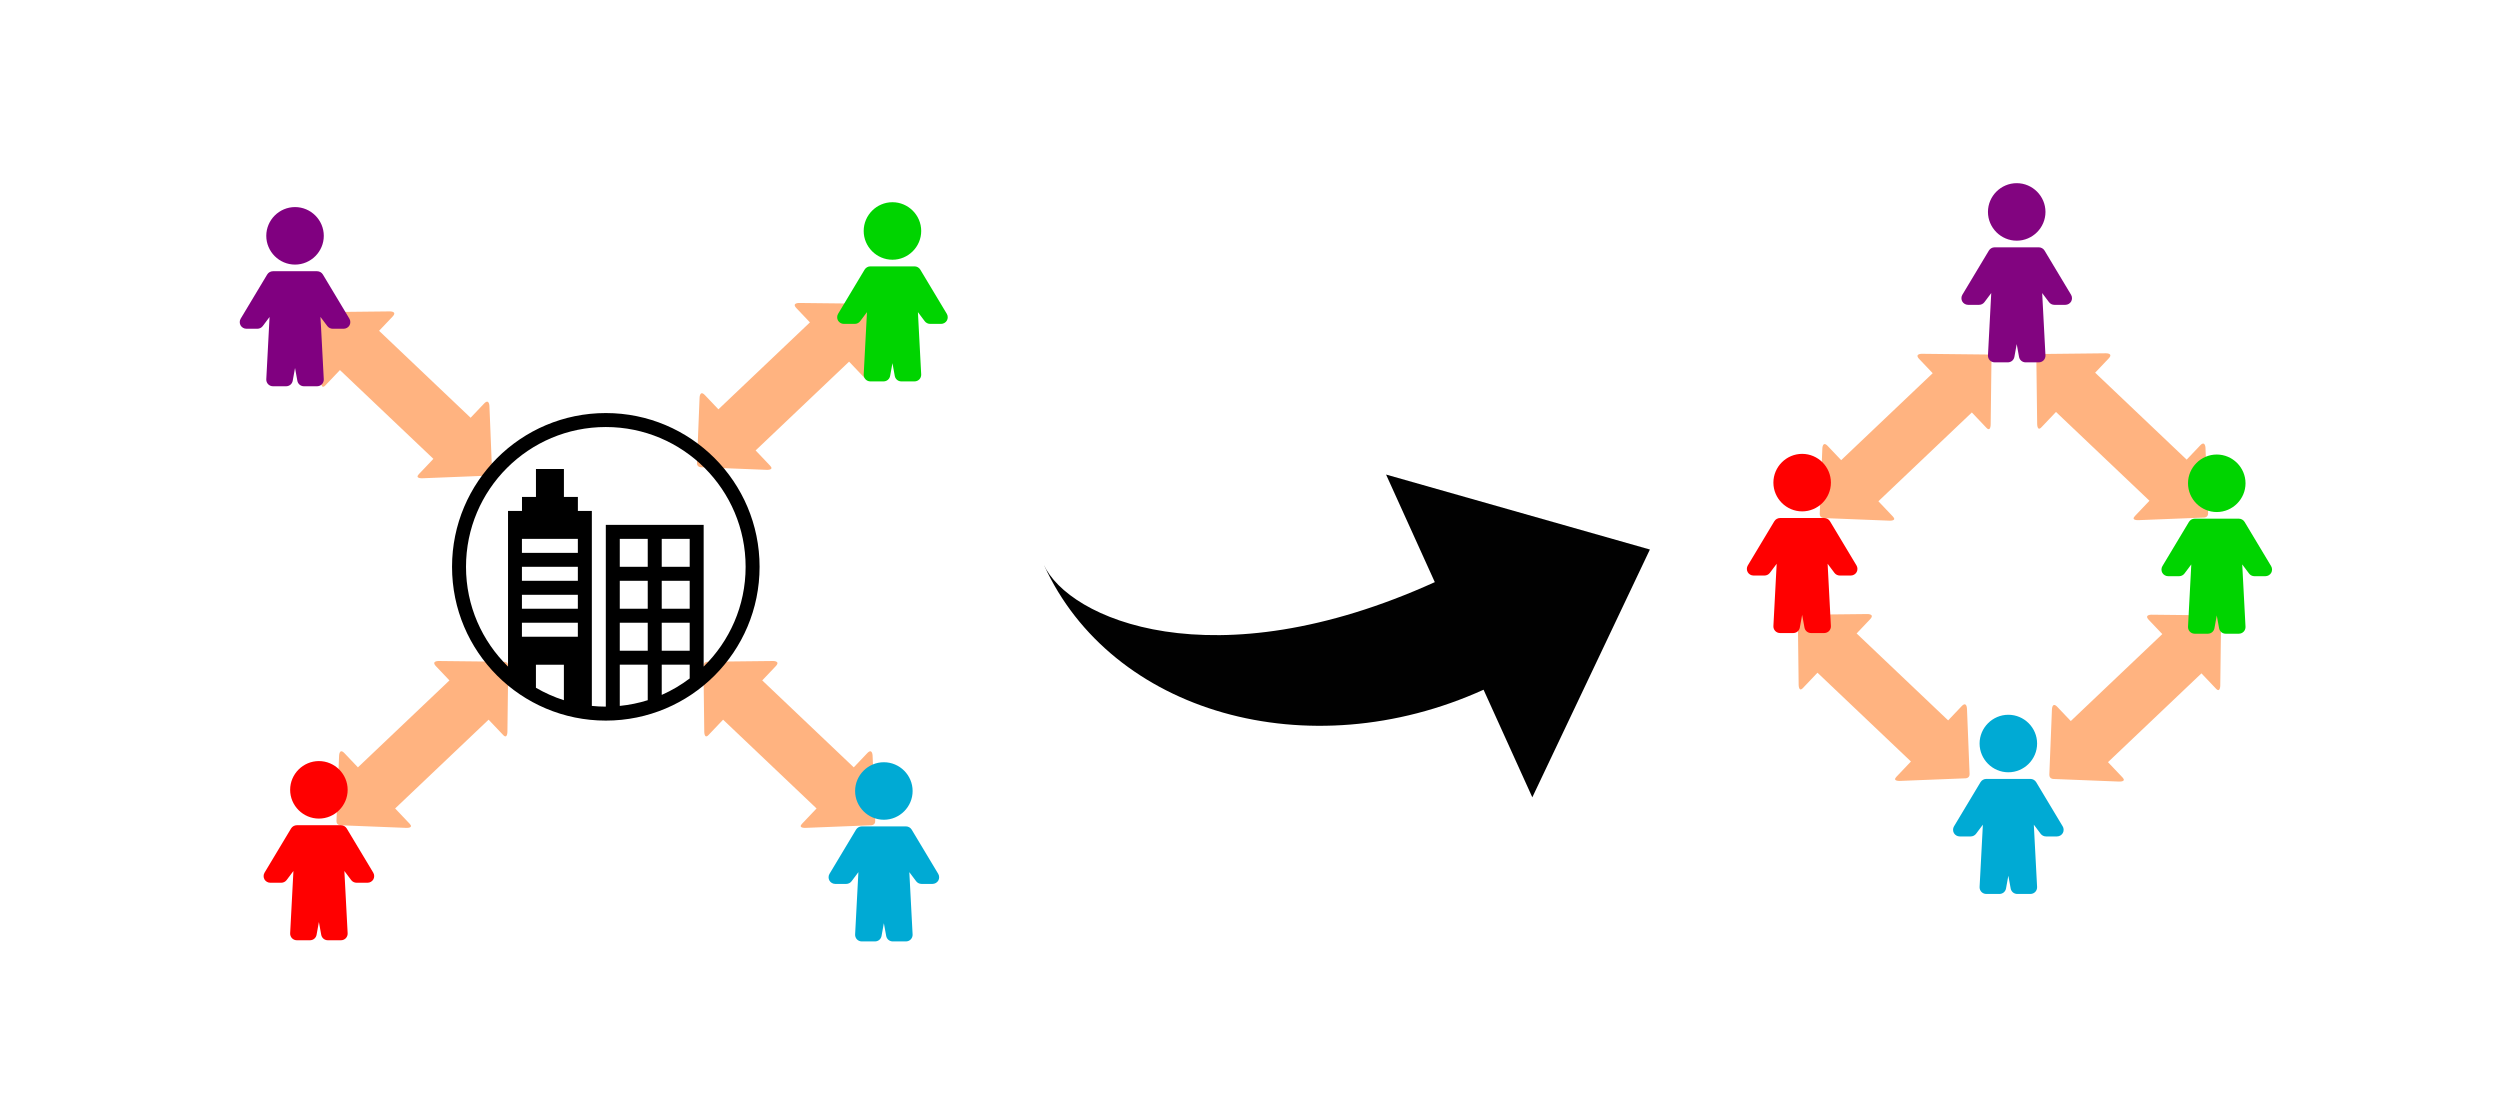 <?xml version="1.0" encoding="UTF-8" standalone="no"?>
<!-- Created with Inkscape (http://www.inkscape.org/) -->

<svg
   width="2600mm"
   height="1156mm"
   viewBox="0 0 2600 1156"
   version="1.1"
   id="svg5"
   inkscape:version="1.1.1 (3bf5ae0d25, 2021-09-20)"
   sodipodi:docname="p2p.svg"
   inkscape:export-filename="C:\Users\kaned\Desktop\thumbnail.png"
   inkscape:export-xdpi="25.4"
   inkscape:export-ydpi="25.4"
   xmlns:inkscape="http://www.inkscape.org/namespaces/inkscape"
   xmlns:sodipodi="http://sodipodi.sourceforge.net/DTD/sodipodi-0.dtd"
   xmlns="http://www.w3.org/2000/svg"
   xmlns:svg="http://www.w3.org/2000/svg">
  <sodipodi:namedview
     id="namedview7"
     pagecolor="#ffffff"
     bordercolor="#666666"
     borderopacity="1.0"
     inkscape:pageshadow="2"
     inkscape:pageopacity="0.0"
     inkscape:pagecheckerboard="0"
     inkscape:document-units="mm"
     showgrid="false"
     inkscape:zoom="0.091757856"
     inkscape:cx="3798.0399"
     inkscape:cy="2719.1132"
     inkscape:window-width="1920"
     inkscape:window-height="1009"
     inkscape:window-x="1912"
     inkscape:window-y="-8"
     inkscape:window-maximized="1"
     inkscape:current-layer="layer1" />
  <defs
     id="defs2" />
  <g
     inkscape:label="Ebene 1"
     inkscape:groupmode="layer"
     id="layer1">
    <g
       id="g79-2"
       transform="matrix(0.18,-0.171,0.171,0.18,639.309,397.115)"
       style="fill:#ffb380">
      <g
         id="g47-10"
         style="fill:#ffb380">
        <g
           id="c110_arrows-8"
           style="fill:#ffb380">
          <path
             d="M 984.3,483.6 C 965.6,465 788.1,293 788.1,293 c 0,0 -23.7,-23.8 -23.7,7.7 0,31.7 0,81.9 0,81.9 H 235.6 c 0,0 0,-50.3 0,-81.9 0,-31.5 -23.7,-7.7 -23.7,-7.7 0,0 -177.6,172 -196.2,190.6 -13.6,13.6 1.6,26.4 1.6,26.4 l 190.1,195.5 c 0,0 22.6,23.9 22.6,-2.1 -0.1,-26 0,-88.6 0,-88.6 h 540 c 0,0 0,62.8 0,88.6 0,26 22.7,2 22.7,2 L 982.9,510.1 c -0.1,0 15,-12.8 1.4,-26.5 z"
             id="path43-8"
             style="fill:#ffb380" />
        </g>
        <g
           id="Capa_1_136_-32"
           style="fill:#ffb380" />
      </g>
      <g
         id="g49-0"
         style="fill:#ffb380" />
      <g
         id="g51-9"
         style="fill:#ffb380" />
      <g
         id="g53-5"
         style="fill:#ffb380" />
      <g
         id="g55-2"
         style="fill:#ffb380" />
      <g
         id="g57-9"
         style="fill:#ffb380" />
      <g
         id="g59-4"
         style="fill:#ffb380" />
      <g
         id="g61-2"
         style="fill:#ffb380" />
      <g
         id="g63-68"
         style="fill:#ffb380" />
      <g
         id="g65-3"
         style="fill:#ffb380" />
      <g
         id="g67-6"
         style="fill:#ffb380" />
      <g
         id="g69-44"
         style="fill:#ffb380" />
      <g
         id="g71-3"
         style="fill:#ffb380" />
      <g
         id="g73-1"
         style="fill:#ffb380" />
      <g
         id="g75-3"
         style="fill:#ffb380" />
      <g
         id="g77-74"
         style="fill:#ffb380" />
    </g>
    <g
       id="g79-9-7"
       transform="matrix(-0.18,-0.171,-0.171,0.18,597.262,405.877)"
       style="fill:#ffb380">
      <g
         id="g47-1-1"
         style="fill:#ffb380">
        <g
           id="c110_arrows-9-5"
           style="fill:#ffb380">
          <path
             d="M 984.3,483.6 C 965.6,465 788.1,293 788.1,293 c 0,0 -23.7,-23.8 -23.7,7.7 0,31.7 0,81.9 0,81.9 H 235.6 c 0,0 0,-50.3 0,-81.9 0,-31.5 -23.7,-7.7 -23.7,-7.7 0,0 -177.6,172 -196.2,190.6 -13.6,13.6 1.6,26.4 1.6,26.4 l 190.1,195.5 c 0,0 22.6,23.9 22.6,-2.1 -0.1,-26 0,-88.6 0,-88.6 h 540 c 0,0 0,62.8 0,88.6 0,26 22.7,2 22.7,2 L 982.9,510.1 c -0.1,0 15,-12.8 1.4,-26.5 z"
             id="path43-3-2"
             style="fill:#ffb380" />
        </g>
        <g
           id="Capa_1_136_-9-70"
           style="fill:#ffb380" />
      </g>
      <g
         id="g49-2-39"
         style="fill:#ffb380" />
      <g
         id="g51-5-56"
         style="fill:#ffb380" />
      <g
         id="g53-6-38"
         style="fill:#ffb380" />
      <g
         id="g55-8-4"
         style="fill:#ffb380" />
      <g
         id="g57-5-5"
         style="fill:#ffb380" />
      <g
         id="g59-1-8"
         style="fill:#ffb380" />
      <g
         id="g61-0-5"
         style="fill:#ffb380" />
      <g
         id="g63-5-62"
         style="fill:#ffb380" />
      <g
         id="g65-6-1"
         style="fill:#ffb380" />
      <g
         id="g67-9-3"
         style="fill:#ffb380" />
      <g
         id="g69-4-2"
         style="fill:#ffb380" />
      <g
         id="g71-0-08"
         style="fill:#ffb380" />
      <g
         id="g73-0-23"
         style="fill:#ffb380" />
      <g
         id="g75-6-1"
         style="fill:#ffb380" />
      <g
         id="g77-7-2"
         style="fill:#ffb380" />
    </g>
    <path
       fill="#010101"
       d="m 1085.6,587.37 c 25.351,55.946 175.216,122.904 406.602,18.058 l -50.701,-111.892 274.381,77.97 -122.279,257.706 -50.701,-111.892 c -182.255,82.584 -387.415,24.284 -457.302,-129.951 z"
       id="path33"
       style="stroke-width:1.043" />
    <g
       id="g79"
       transform="matrix(0.18,-0.171,0.171,0.18,264.405,769.468)"
       style="fill:#ffb380">
      <g
         id="g47"
         style="fill:#ffb380">
        <g
           id="c110_arrows"
           style="fill:#ffb380">
          <path
             d="M 984.3,483.6 C 965.6,465 788.1,293 788.1,293 c 0,0 -23.7,-23.8 -23.7,7.7 0,31.7 0,81.9 0,81.9 H 235.6 c 0,0 0,-50.3 0,-81.9 0,-31.5 -23.7,-7.7 -23.7,-7.7 0,0 -177.6,172 -196.2,190.6 -13.6,13.6 1.6,26.4 1.6,26.4 l 190.1,195.5 c 0,0 22.6,23.9 22.6,-2.1 -0.1,-26 0,-88.6 0,-88.6 h 540 c 0,0 0,62.8 0,88.6 0,26 22.7,2 22.7,2 L 982.9,510.1 c -0.1,0 15,-12.8 1.4,-26.5 z"
             id="path43"
             style="fill:#ffb380" />
        </g>
        <g
           id="Capa_1_136_"
           style="fill:#ffb380" />
      </g>
      <g
         id="g49"
         style="fill:#ffb380" />
      <g
         id="g51"
         style="fill:#ffb380" />
      <g
         id="g53"
         style="fill:#ffb380" />
      <g
         id="g55"
         style="fill:#ffb380" />
      <g
         id="g57"
         style="fill:#ffb380" />
      <g
         id="g59"
         style="fill:#ffb380" />
      <g
         id="g61"
         style="fill:#ffb380" />
      <g
         id="g63"
         style="fill:#ffb380" />
      <g
         id="g65"
         style="fill:#ffb380" />
      <g
         id="g67"
         style="fill:#ffb380" />
      <g
         id="g69"
         style="fill:#ffb380" />
      <g
         id="g71"
         style="fill:#ffb380" />
      <g
         id="g73"
         style="fill:#ffb380" />
      <g
         id="g75"
         style="fill:#ffb380" />
      <g
         id="g77"
         style="fill:#ffb380" />
    </g>
    <g
       id="g79-9"
       transform="matrix(-0.18,-0.171,-0.171,0.18,995.747,769.468)"
       style="fill:#ffb380">
      <g
         id="g47-1"
         style="fill:#ffb380">
        <g
           id="c110_arrows-9"
           style="fill:#ffb380">
          <path
             d="M 984.3,483.6 C 965.6,465 788.1,293 788.1,293 c 0,0 -23.7,-23.8 -23.7,7.7 0,31.7 0,81.9 0,81.9 H 235.6 c 0,0 0,-50.3 0,-81.9 0,-31.5 -23.7,-7.7 -23.7,-7.7 0,0 -177.6,172 -196.2,190.6 -13.6,13.6 1.6,26.4 1.6,26.4 l 190.1,195.5 c 0,0 22.6,23.9 22.6,-2.1 -0.1,-26 0,-88.6 0,-88.6 h 540 c 0,0 0,62.8 0,88.6 0,26 22.7,2 22.7,2 L 982.9,510.1 c -0.1,0 15,-12.8 1.4,-26.5 z"
             id="path43-3"
             style="fill:#ffb380" />
        </g>
        <g
           id="Capa_1_136_-9"
           style="fill:#ffb380" />
      </g>
      <g
         id="g49-2"
         style="fill:#ffb380" />
      <g
         id="g51-5"
         style="fill:#ffb380" />
      <g
         id="g53-6"
         style="fill:#ffb380" />
      <g
         id="g55-8"
         style="fill:#ffb380" />
      <g
         id="g57-5"
         style="fill:#ffb380" />
      <g
         id="g59-1"
         style="fill:#ffb380" />
      <g
         id="g61-0"
         style="fill:#ffb380" />
      <g
         id="g63-5"
         style="fill:#ffb380" />
      <g
         id="g65-6"
         style="fill:#ffb380" />
      <g
         id="g67-9"
         style="fill:#ffb380" />
      <g
         id="g69-4"
         style="fill:#ffb380" />
      <g
         id="g71-0"
         style="fill:#ffb380" />
      <g
         id="g73-0"
         style="fill:#ffb380" />
      <g
         id="g75-6"
         style="fill:#ffb380" />
      <g
         id="g77-7"
         style="fill:#ffb380" />
    </g>
    <path
       style="color:#000000;font-style:normal;font-variant:normal;font-weight:normal;font-stretch:normal;line-height:normal;font-family:Sans;-inkscape-font-specification:Sans;text-indent:0;text-align:start;text-decoration:none;text-decoration-line:none;letter-spacing:normal;word-spacing:normal;text-transform:none;writing-mode:lr-tb;direction:ltr;baseline-shift:baseline;text-anchor:start;display:inline;overflow:visible;visibility:visible;fill:#00aad4;fill-opacity:1;fill-rule:nonzero;stroke:none;stroke-width:11.249;marker:none;enable-background:accumulate"
       d="m 919.217,792.729 c 16.436,0 29.909,13.472 29.909,29.909 0,16.436 -13.472,29.908 -29.909,29.908 -16.436,0 -29.909,-13.472 -29.909,-29.908 0,-16.436 13.472,-29.909 29.909,-29.909 z m 23.007,66.719 c 2.372,0 4.703,1.317 5.924,3.35 l 27.608,46.013 c 1.25,2.083 1.284,4.845 0.087,6.959 -1.198,2.114 -3.581,3.496 -6.011,3.494 h -11.503 c -2.133,0 -4.241,-1.054 -5.522,-2.761 l -7.103,-9.475 3.408,64.777 c 0.1,1.866 -0.599,3.762 -1.884,5.119 -1.284,1.357 -3.135,2.155 -5.004,2.157 H 928.42 c -1.601,0 -3.201,-0.583 -4.429,-1.611 -1.228,-1.028 -2.074,-2.493 -2.358,-4.069 l -2.416,-13.286 -2.416,13.286 c -0.284,1.576 -1.13,3.042 -2.358,4.069 -1.228,1.028 -2.828,1.609 -4.429,1.611 h -13.804 c -1.869,0 -3.719,-0.8 -5.004,-2.157 -1.285,-1.357 -1.985,-3.253 -1.883,-5.119 l 3.408,-64.777 -7.103,9.475 c -1.28,1.707 -3.389,2.761 -5.522,2.761 h -11.503 c -2.429,0 -4.812,-1.38 -6.01,-3.494 -1.198,-2.114 -1.164,-4.876 0.087,-6.959 l 27.608,-46.013 c 1.221,-2.034 3.552,-3.352 5.924,-3.35 h 23.006 z"
       id="path4942-0-2-1" />
    <path
       style="color:#000000;font-style:normal;font-variant:normal;font-weight:normal;font-stretch:normal;line-height:normal;font-family:Sans;-inkscape-font-specification:Sans;text-indent:0;text-align:start;text-decoration:none;text-decoration-line:none;letter-spacing:normal;word-spacing:normal;text-transform:none;writing-mode:lr-tb;direction:ltr;baseline-shift:baseline;text-anchor:start;display:inline;overflow:visible;visibility:visible;fill:#ff0000;fill-opacity:1;fill-rule:nonzero;stroke:none;stroke-width:11.249;marker:none;enable-background:accumulate"
       d="m 331.658,791.517 c 16.436,0 29.909,13.472 29.909,29.908 0,16.436 -13.472,29.909 -29.909,29.909 -16.436,0 -29.908,-13.472 -29.908,-29.909 0,-16.436 13.472,-29.908 29.908,-29.908 z m 23.007,66.719 c 2.372,-0.002 4.703,1.316 5.924,3.35 l 27.608,46.013 c 1.25,2.083 1.284,4.846 0.087,6.959 -1.198,2.114 -3.581,3.496 -6.011,3.494 h -11.503 c -2.133,0 -4.241,-1.054 -5.522,-2.761 l -7.103,-9.476 3.408,64.778 c 0.1,1.866 -0.599,3.762 -1.884,5.119 -1.284,1.357 -3.135,2.155 -5.004,2.157 h -13.804 c -1.601,0 -3.201,-0.583 -4.429,-1.611 -1.228,-1.028 -2.074,-2.493 -2.358,-4.069 l -2.416,-13.286 -2.416,13.286 c -0.284,1.576 -1.13,3.042 -2.358,4.069 -1.228,1.028 -2.828,1.609 -4.429,1.611 h -13.804 c -1.869,0 -3.719,-0.8 -5.004,-2.157 -1.285,-1.357 -1.985,-3.253 -1.884,-5.119 l 3.408,-64.778 -7.103,9.476 c -1.28,1.707 -3.389,2.761 -5.522,2.761 h -11.503 c -2.429,0 -4.812,-1.38 -6.01,-3.494 -1.198,-2.114 -1.164,-4.876 0.087,-6.959 l 27.608,-46.013 c 1.221,-2.034 3.552,-3.352 5.924,-3.35 h 23.006 z"
       id="path4942-0" />
    <path
       d="m 630.044,429.577 c -88.316,0 -159.923,71.606 -159.923,159.923 0,88.349 71.606,159.923 159.923,159.923 88.316,0 159.922,-71.573 159.922,-159.923 0,-88.316 -71.606,-159.923 -159.922,-159.923 z m -43.603,298.631 c -10.248,-3.231 -19.941,-7.637 -29.08,-12.924 v -23.988 h 29.08 z m 14.524,-66.025 h -58.16 v -14.524 h 58.16 z m 0,-29.08 h -58.16 v -14.524 h 58.16 z m 0,-29.08 h -58.16 v -14.524 h 58.16 z m 0,-29.047 h -58.16 v -14.524 h 58.16 z m 72.683,153.232 c -9.334,2.937 -19.06,4.928 -29.08,5.94 v -42.885 h 29.08 z m 0,-51.469 h -29.08 v -29.08 h 29.08 z m 0,-43.636 h -29.08 v -29.08 h 29.08 z m 0,-43.603 h -29.08 v -29.08 h 29.08 z m 43.636,116.091 c -8.975,6.756 -18.669,12.533 -29.08,17.102 v -31.43 h 29.08 z m 0,-28.851 h -29.08 v -29.08 h 29.08 z m 0,-43.636 h -29.08 v -29.08 h 29.08 z m 0,-43.603 h -29.08 v -29.08 h 29.08 z m 14.524,103.754 V 545.896 H 630.044 v 189.002 c -4.896,0 -9.759,-0.261 -14.524,-0.751 V 531.34 h -14.524 v -14.524 h -14.524 v -29.08 h -29.08 v 29.08 h -14.524 v 14.524 H 528.346 v 161.913 c -26.958,-26.404 -43.701,-63.088 -43.701,-103.754 0,-80.288 65.111,-145.399 145.399,-145.399 80.288,0 145.399,65.111 145.399,145.399 0,40.666 -16.743,77.35 -43.636,103.754 z"
       id="path21"
       style="stroke-width:0.326" />
    <g
       id="g79-4"
       transform="matrix(0.18,-0.171,0.171,0.18,1806.987,449.972)"
       style="fill:#ffb380">
      <g
         id="g47-7"
         style="fill:#ffb380">
        <g
           id="c110_arrows-5"
           style="fill:#ffb380">
          <path
             d="M 984.3,483.6 C 965.6,465 788.1,293 788.1,293 c 0,0 -23.7,-23.8 -23.7,7.7 0,31.7 0,81.9 0,81.9 H 235.6 c 0,0 0,-50.3 0,-81.9 0,-31.5 -23.7,-7.7 -23.7,-7.7 0,0 -177.6,172 -196.2,190.6 -13.6,13.6 1.6,26.4 1.6,26.4 l 190.1,195.5 c 0,0 22.6,23.9 22.6,-2.1 -0.1,-26 0,-88.6 0,-88.6 h 540 c 0,0 0,62.8 0,88.6 0,26 22.7,2 22.7,2 L 982.9,510.1 c -0.1,0 15,-12.8 1.4,-26.5 z"
             id="path43-2"
             style="fill:#ffb380" />
        </g>
        <g
           id="Capa_1_136_-3"
           style="fill:#ffb380" />
      </g>
      <g
         id="g49-9"
         style="fill:#ffb380" />
      <g
         id="g51-2"
         style="fill:#ffb380" />
      <g
         id="g53-2"
         style="fill:#ffb380" />
      <g
         id="g55-1"
         style="fill:#ffb380" />
      <g
         id="g57-56"
         style="fill:#ffb380" />
      <g
         id="g59-3"
         style="fill:#ffb380" />
      <g
         id="g61-5"
         style="fill:#ffb380" />
      <g
         id="g63-6"
         style="fill:#ffb380" />
      <g
         id="g65-9"
         style="fill:#ffb380" />
      <g
         id="g67-1"
         style="fill:#ffb380" />
      <g
         id="g69-9"
         style="fill:#ffb380" />
      <g
         id="g71-6"
         style="fill:#ffb380" />
      <g
         id="g73-5"
         style="fill:#ffb380" />
      <g
         id="g75-5"
         style="fill:#ffb380" />
      <g
         id="g77-5"
         style="fill:#ffb380" />
    </g>
    <g
       id="g79-9-3"
       transform="matrix(-0.18,-0.171,-0.171,0.18,2381.965,449.443)"
       style="fill:#ffb380">
      <g
         id="g47-1-8"
         style="fill:#ffb380">
        <g
           id="c110_arrows-9-8"
           style="fill:#ffb380">
          <path
             d="M 984.3,483.6 C 965.6,465 788.1,293 788.1,293 c 0,0 -23.7,-23.8 -23.7,7.7 0,31.7 0,81.9 0,81.9 H 235.6 c 0,0 0,-50.3 0,-81.9 0,-31.5 -23.7,-7.7 -23.7,-7.7 0,0 -177.6,172 -196.2,190.6 -13.6,13.6 1.6,26.4 1.6,26.4 l 190.1,195.5 c 0,0 22.6,23.9 22.6,-2.1 -0.1,-26 0,-88.6 0,-88.6 h 540 c 0,0 0,62.8 0,88.6 0,26 22.7,2 22.7,2 L 982.9,510.1 c -0.1,0 15,-12.8 1.4,-26.5 z"
             id="path43-3-9"
             style="fill:#ffb380" />
        </g>
        <g
           id="Capa_1_136_-9-1"
           style="fill:#ffb380" />
      </g>
      <g
         id="g49-2-3"
         style="fill:#ffb380" />
      <g
         id="g51-5-2"
         style="fill:#ffb380" />
      <g
         id="g53-6-36"
         style="fill:#ffb380" />
      <g
         id="g55-8-0"
         style="fill:#ffb380" />
      <g
         id="g57-5-2"
         style="fill:#ffb380" />
      <g
         id="g59-1-6"
         style="fill:#ffb380" />
      <g
         id="g61-0-4"
         style="fill:#ffb380" />
      <g
         id="g63-5-6"
         style="fill:#ffb380" />
      <g
         id="g65-6-2"
         style="fill:#ffb380" />
      <g
         id="g67-9-9"
         style="fill:#ffb380" />
      <g
         id="g69-4-80"
         style="fill:#ffb380" />
      <g
         id="g71-0-0"
         style="fill:#ffb380" />
      <g
         id="g73-0-7"
         style="fill:#ffb380" />
      <g
         id="g75-6-65"
         style="fill:#ffb380" />
      <g
         id="g77-7-3"
         style="fill:#ffb380" />
    </g>
    <path
       style="color:#000000;font-style:normal;font-variant:normal;font-weight:normal;font-stretch:normal;line-height:normal;font-family:Sans;-inkscape-font-specification:Sans;text-indent:0;text-align:start;text-decoration:none;text-decoration-line:none;letter-spacing:normal;word-spacing:normal;text-transform:none;writing-mode:lr-tb;direction:ltr;baseline-shift:baseline;text-anchor:start;display:inline;overflow:visible;visibility:visible;fill:#00d400;fill-opacity:1;fill-rule:nonzero;stroke:none;stroke-width:11.249;marker:none;enable-background:accumulate"
       d="m 928.148,210.305 c 16.436,0 29.908,13.472 29.908,29.909 0,16.436 -13.472,29.908 -29.908,29.908 -16.436,0 -29.909,-13.472 -29.909,-29.908 0,-16.436 13.472,-29.909 29.909,-29.909 z m 23.007,66.719 c 2.372,0 4.703,1.317 5.924,3.35 l 27.608,46.013 c 1.25,2.083 1.284,4.845 0.087,6.959 -1.198,2.114 -3.581,3.496 -6.011,3.494 h -11.503 c -2.133,0 -4.241,-1.054 -5.522,-2.761 l -7.103,-9.475 3.408,64.777 c 0.1,1.866 -0.599,3.762 -1.884,5.119 -1.284,1.357 -3.135,2.155 -5.004,2.157 h -13.804 c -1.601,0 -3.201,-0.583 -4.429,-1.611 -1.228,-1.028 -2.074,-2.493 -2.358,-4.069 l -2.416,-13.286 -2.416,13.286 c -0.284,1.576 -1.13,3.042 -2.358,4.069 -1.228,1.028 -2.828,1.609 -4.429,1.611 h -13.804 c -1.869,0 -3.719,-0.8 -5.004,-2.157 -1.285,-1.357 -1.985,-3.253 -1.883,-5.119 l 3.408,-64.777 -7.103,9.475 c -1.28,1.707 -3.389,2.761 -5.522,2.761 h -11.503 c -2.429,0 -4.812,-1.38 -6.01,-3.494 -1.198,-2.114 -1.164,-4.876 0.087,-6.959 l 27.608,-46.013 c 1.221,-2.034 3.552,-3.352 5.924,-3.35 h 23.006 z"
       id="path4942-0-2-1-0" />
    <path
       style="color:#000000;font-style:normal;font-variant:normal;font-weight:normal;font-stretch:normal;line-height:normal;font-family:Sans;-inkscape-font-specification:Sans;text-indent:0;text-align:start;text-decoration:none;text-decoration-line:none;letter-spacing:normal;word-spacing:normal;text-transform:none;writing-mode:lr-tb;direction:ltr;baseline-shift:baseline;text-anchor:start;display:inline;overflow:visible;visibility:visible;fill:#800080;fill-opacity:1;fill-rule:nonzero;stroke:none;stroke-width:11.249;marker:none;enable-background:accumulate"
       d="m 306.835,215.363 c 16.436,0 29.909,13.472 29.909,29.908 0,16.436 -13.472,29.909 -29.909,29.909 -16.436,0 -29.908,-13.472 -29.908,-29.909 0,-16.436 13.472,-29.908 29.908,-29.908 z m 23.007,66.719 c 2.372,-0.002 4.703,1.316 5.924,3.35 l 27.608,46.013 c 1.25,2.083 1.284,4.846 0.087,6.959 -1.198,2.114 -3.581,3.496 -6.011,3.494 h -11.503 c -2.133,0 -4.241,-1.054 -5.522,-2.761 l -7.103,-9.476 3.408,64.778 c 0.1,1.866 -0.599,3.762 -1.884,5.119 -1.284,1.357 -3.135,2.155 -5.004,2.157 h -13.804 c -1.601,0 -3.201,-0.583 -4.429,-1.611 -1.228,-1.028 -2.074,-2.493 -2.358,-4.069 l -2.416,-13.286 -2.416,13.286 c -0.284,1.576 -1.13,3.042 -2.358,4.069 -1.228,1.028 -2.828,1.609 -4.429,1.611 h -13.804 c -1.869,0 -3.719,-0.8 -5.004,-2.157 -1.285,-1.357 -1.985,-3.253 -1.884,-5.119 l 3.408,-64.778 -7.103,9.476 c -1.28,1.707 -3.389,2.761 -5.522,2.761 h -11.503 c -2.429,0 -4.812,-1.38 -6.01,-3.494 -1.198,-2.114 -1.164,-4.876 0.087,-6.959 l 27.608,-46.013 c 1.221,-2.034 3.552,-3.352 5.924,-3.35 h 23.006 z"
       id="path4942-0-7" />
    <path
       style="color:#000000;font-style:normal;font-variant:normal;font-weight:normal;font-stretch:normal;line-height:normal;font-family:Sans;-inkscape-font-specification:Sans;text-indent:0;text-align:start;text-decoration:none;text-decoration-line:none;letter-spacing:normal;word-spacing:normal;text-transform:none;writing-mode:lr-tb;direction:ltr;baseline-shift:baseline;text-anchor:start;display:inline;overflow:visible;visibility:visible;fill:#820380;fill-opacity:0.996;fill-rule:nonzero;stroke:none;stroke-width:11.249;marker:none;enable-background:accumulate"
       d="m 2097.385,190.495 c 16.436,0 29.909,13.472 29.909,29.909 0,16.436 -13.472,29.908 -29.909,29.908 -16.436,0 -29.909,-13.472 -29.909,-29.908 0,-16.436 13.472,-29.909 29.909,-29.909 z m 23.006,66.719 c 2.372,0 4.703,1.316 5.924,3.35 l 27.608,46.013 c 1.25,2.083 1.284,4.846 0.087,6.959 -1.198,2.114 -3.581,3.496 -6.011,3.494 h -11.503 c -2.133,0 -4.241,-1.054 -5.521,-2.761 l -7.103,-9.476 3.408,64.778 c 0.1,1.866 -0.599,3.762 -1.884,5.119 -1.284,1.357 -3.135,2.156 -5.004,2.157 h -13.804 c -1.601,0 -3.201,-0.583 -4.429,-1.611 -1.228,-1.027 -2.074,-2.493 -2.358,-4.069 l -2.416,-13.286 -2.416,13.286 c -0.284,1.576 -1.13,3.042 -2.358,4.069 -1.228,1.028 -2.828,1.609 -4.429,1.611 h -13.804 c -1.869,0 -3.719,-0.8 -5.004,-2.157 -1.285,-1.357 -1.985,-3.253 -1.884,-5.119 l 3.408,-64.778 -7.103,9.476 c -1.28,1.707 -3.389,2.761 -5.522,2.761 h -11.503 c -2.429,0 -4.812,-1.38 -6.01,-3.494 -1.198,-2.114 -1.164,-4.876 0.087,-6.959 l 27.608,-46.013 c 1.221,-2.034 3.552,-3.352 5.924,-3.35 h 23.006 z"
       id="path4942-0-2-7" />
    <g
       id="g79-4-0"
       transform="matrix(0.18,-0.171,0.171,0.18,2045.772,721.31)"
       style="fill:#ffb380">
      <g
         id="g47-7-9"
         style="fill:#ffb380">
        <g
           id="c110_arrows-5-5"
           style="fill:#ffb380">
          <path
             d="M 984.3,483.6 C 965.6,465 788.1,293 788.1,293 c 0,0 -23.7,-23.8 -23.7,7.7 0,31.7 0,81.9 0,81.9 H 235.6 c 0,0 0,-50.3 0,-81.9 0,-31.5 -23.7,-7.7 -23.7,-7.7 0,0 -177.6,172 -196.2,190.6 -13.6,13.6 1.6,26.4 1.6,26.4 l 190.1,195.5 c 0,0 22.6,23.9 22.6,-2.1 -0.1,-26 0,-88.6 0,-88.6 h 540 c 0,0 0,62.8 0,88.6 0,26 22.7,2 22.7,2 L 982.9,510.1 c -0.1,0 15,-12.8 1.4,-26.5 z"
             id="path43-2-8"
             style="fill:#ffb380" />
        </g>
        <g
           id="Capa_1_136_-3-8"
           style="fill:#ffb380" />
      </g>
      <g
         id="g49-9-9"
         style="fill:#ffb380" />
      <g
         id="g51-2-8"
         style="fill:#ffb380" />
      <g
         id="g53-2-7"
         style="fill:#ffb380" />
      <g
         id="g55-1-0"
         style="fill:#ffb380" />
      <g
         id="g57-56-0"
         style="fill:#ffb380" />
      <g
         id="g59-3-4"
         style="fill:#ffb380" />
      <g
         id="g61-5-0"
         style="fill:#ffb380" />
      <g
         id="g63-6-0"
         style="fill:#ffb380" />
      <g
         id="g65-9-3"
         style="fill:#ffb380" />
      <g
         id="g67-1-2"
         style="fill:#ffb380" />
      <g
         id="g69-9-3"
         style="fill:#ffb380" />
      <g
         id="g71-6-3"
         style="fill:#ffb380" />
      <g
         id="g73-5-9"
         style="fill:#ffb380" />
      <g
         id="g75-5-5"
         style="fill:#ffb380" />
      <g
         id="g77-5-8"
         style="fill:#ffb380" />
    </g>
    <g
       id="g79-9-3-9"
       transform="matrix(-0.18,-0.171,-0.171,0.18,2133.905,720.628)"
       style="fill:#ffb380">
      <g
         id="g47-1-8-9"
         style="fill:#ffb380">
        <g
           id="c110_arrows-9-8-1"
           style="fill:#ffb380">
          <path
             d="M 984.3,483.6 C 965.6,465 788.1,293 788.1,293 c 0,0 -23.7,-23.8 -23.7,7.7 0,31.7 0,81.9 0,81.9 H 235.6 c 0,0 0,-50.3 0,-81.9 0,-31.5 -23.7,-7.7 -23.7,-7.7 0,0 -177.6,172 -196.2,190.6 -13.6,13.6 1.6,26.4 1.6,26.4 l 190.1,195.5 c 0,0 22.6,23.9 22.6,-2.1 -0.1,-26 0,-88.6 0,-88.6 h 540 c 0,0 0,62.8 0,88.6 0,26 22.7,2 22.7,2 L 982.9,510.1 c -0.1,0 15,-12.8 1.4,-26.5 z"
             id="path43-3-9-4"
             style="fill:#ffb380" />
        </g>
        <g
           id="Capa_1_136_-9-1-3"
           style="fill:#ffb380" />
      </g>
      <g
         id="g49-2-3-3"
         style="fill:#ffb380" />
      <g
         id="g51-5-2-0"
         style="fill:#ffb380" />
      <g
         id="g53-6-36-1"
         style="fill:#ffb380" />
      <g
         id="g55-8-0-2"
         style="fill:#ffb380" />
      <g
         id="g57-5-2-1"
         style="fill:#ffb380" />
      <g
         id="g59-1-6-1"
         style="fill:#ffb380" />
      <g
         id="g61-0-4-3"
         style="fill:#ffb380" />
      <g
         id="g63-5-6-6"
         style="fill:#ffb380" />
      <g
         id="g65-6-2-4"
         style="fill:#ffb380" />
      <g
         id="g67-9-9-8"
         style="fill:#ffb380" />
      <g
         id="g69-4-80-7"
         style="fill:#ffb380" />
      <g
         id="g71-0-0-4"
         style="fill:#ffb380" />
      <g
         id="g73-0-7-4"
         style="fill:#ffb380" />
      <g
         id="g75-6-65-2"
         style="fill:#ffb380" />
      <g
         id="g77-7-3-3"
         style="fill:#ffb380" />
    </g>
    <path
       style="color:#000000;font-style:normal;font-variant:normal;font-weight:normal;font-stretch:normal;line-height:normal;font-family:Sans;-inkscape-font-specification:Sans;text-indent:0;text-align:start;text-decoration:none;text-decoration-line:none;letter-spacing:normal;word-spacing:normal;text-transform:none;writing-mode:lr-tb;direction:ltr;baseline-shift:baseline;text-anchor:start;display:inline;overflow:visible;visibility:visible;fill:#00d400;fill-opacity:1;fill-rule:nonzero;stroke:none;stroke-width:11.249;marker:none;enable-background:accumulate"
       d="m 2305.436,472.703 c 16.436,0 29.909,13.472 29.909,29.909 0,16.436 -13.472,29.908 -29.909,29.908 -16.436,0 -29.909,-13.472 -29.909,-29.908 0,-16.436 13.472,-29.909 29.909,-29.909 z m 23.007,66.719 c 2.372,0 4.703,1.317 5.924,3.35 l 27.608,46.013 c 1.25,2.083 1.284,4.845 0.087,6.959 -1.198,2.114 -3.581,3.496 -6.011,3.494 h -11.503 c -2.133,0 -4.241,-1.054 -5.522,-2.761 l -7.103,-9.475 3.408,64.777 c 0.1,1.866 -0.599,3.762 -1.884,5.119 -1.284,1.357 -3.135,2.155 -5.004,2.157 h -13.804 c -1.601,0 -3.201,-0.583 -4.429,-1.611 -1.228,-1.028 -2.074,-2.493 -2.358,-4.069 l -2.416,-13.286 -2.416,13.286 c -0.284,1.576 -1.13,3.042 -2.358,4.069 -1.228,1.028 -2.828,1.609 -4.429,1.611 h -13.804 c -1.869,0 -3.719,-0.8 -5.004,-2.157 -1.285,-1.357 -1.985,-3.253 -1.883,-5.119 l 3.408,-64.777 -7.103,9.475 c -1.28,1.707 -3.389,2.761 -5.522,2.761 h -11.503 c -2.429,0 -4.812,-1.38 -6.01,-3.494 -1.198,-2.114 -1.164,-4.876 0.087,-6.959 l 27.608,-46.013 c 1.221,-2.034 3.552,-3.352 5.924,-3.35 h 23.006 z"
       id="path4942-0-2-1-1" />
    <path
       style="color:#000000;font-style:normal;font-variant:normal;font-weight:normal;font-stretch:normal;line-height:normal;font-family:Sans;-inkscape-font-specification:Sans;text-indent:0;text-align:start;text-decoration:none;text-decoration-line:none;letter-spacing:normal;word-spacing:normal;text-transform:none;writing-mode:lr-tb;direction:ltr;baseline-shift:baseline;text-anchor:start;display:inline;overflow:visible;visibility:visible;fill:#ff0000;fill-opacity:1;fill-rule:nonzero;stroke:none;stroke-width:11.249;marker:none;enable-background:accumulate"
       d="m 1874.24,472.021 c 16.436,0 29.909,13.472 29.909,29.908 0,16.436 -13.472,29.909 -29.909,29.909 -16.436,0 -29.909,-13.472 -29.909,-29.909 0,-16.436 13.472,-29.908 29.909,-29.908 z m 23.007,66.719 c 2.372,-0.002 4.703,1.316 5.924,3.35 l 27.608,46.013 c 1.25,2.083 1.284,4.846 0.087,6.959 -1.198,2.114 -3.581,3.496 -6.011,3.494 h -11.503 c -2.133,0 -4.241,-1.054 -5.522,-2.761 l -7.103,-9.476 3.408,64.778 c 0.1,1.866 -0.599,3.762 -1.884,5.119 -1.284,1.357 -3.135,2.155 -5.004,2.157 h -13.804 c -1.601,0 -3.201,-0.583 -4.429,-1.611 -1.228,-1.028 -2.075,-2.493 -2.358,-4.069 l -2.416,-13.286 -2.416,13.286 c -0.284,1.576 -1.13,3.042 -2.358,4.069 -1.228,1.028 -2.828,1.609 -4.429,1.611 h -13.804 c -1.869,0 -3.719,-0.8 -5.004,-2.157 -1.285,-1.357 -1.985,-3.253 -1.884,-5.119 l 3.408,-64.778 -7.103,9.476 c -1.28,1.707 -3.389,2.761 -5.522,2.761 h -11.504 c -2.429,0 -4.812,-1.38 -6.01,-3.494 -1.198,-2.114 -1.164,-4.876 0.087,-6.959 l 27.608,-46.013 c 1.221,-2.034 3.552,-3.352 5.924,-3.35 h 23.006 z"
       id="path4942-0-8" />
    <path
       style="color:#000000;font-style:normal;font-variant:normal;font-weight:normal;font-stretch:normal;line-height:normal;font-family:Sans;-inkscape-font-specification:Sans;text-indent:0;text-align:start;text-decoration:none;text-decoration-line:none;letter-spacing:normal;word-spacing:normal;text-transform:none;writing-mode:lr-tb;direction:ltr;baseline-shift:baseline;text-anchor:start;display:inline;overflow:visible;visibility:visible;fill:#00aad4;fill-opacity:1;fill-rule:nonzero;stroke:none;stroke-width:11.249;marker:none;enable-background:accumulate"
       d="m 2088.682,743.359 c 16.436,0 29.909,13.472 29.909,29.908 0,16.436 -13.472,29.909 -29.909,29.909 -16.436,0 -29.909,-13.472 -29.909,-29.909 0,-16.436 13.472,-29.908 29.909,-29.908 z m 23.007,66.719 c 2.372,-0.002 4.703,1.316 5.924,3.35 l 27.608,46.013 c 1.25,2.083 1.284,4.846 0.087,6.959 -1.198,2.114 -3.581,3.496 -6.011,3.494 h -11.503 c -2.133,0 -4.241,-1.054 -5.522,-2.761 l -7.103,-9.476 3.408,64.778 c 0.1,1.866 -0.599,3.762 -1.884,5.119 -1.284,1.357 -3.135,2.155 -5.004,2.157 h -13.804 c -1.601,0 -3.201,-0.583 -4.429,-1.611 -1.228,-1.028 -2.075,-2.493 -2.358,-4.069 l -2.416,-13.286 -2.416,13.286 c -0.284,1.576 -1.13,3.042 -2.358,4.069 -1.228,1.028 -2.828,1.609 -4.429,1.611 h -13.804 c -1.869,0 -3.719,-0.8 -5.004,-2.157 -1.285,-1.357 -1.985,-3.253 -1.884,-5.119 l 3.408,-64.778 -7.103,9.476 c -1.28,1.707 -3.389,2.761 -5.522,2.761 h -11.503 c -2.429,0 -4.812,-1.38 -6.01,-3.494 -1.198,-2.114 -1.164,-4.876 0.087,-6.959 l 27.608,-46.013 c 1.221,-2.034 3.552,-3.352 5.924,-3.35 h 23.006 z"
       id="path4942-0-7-5" />
  </g>
</svg>
